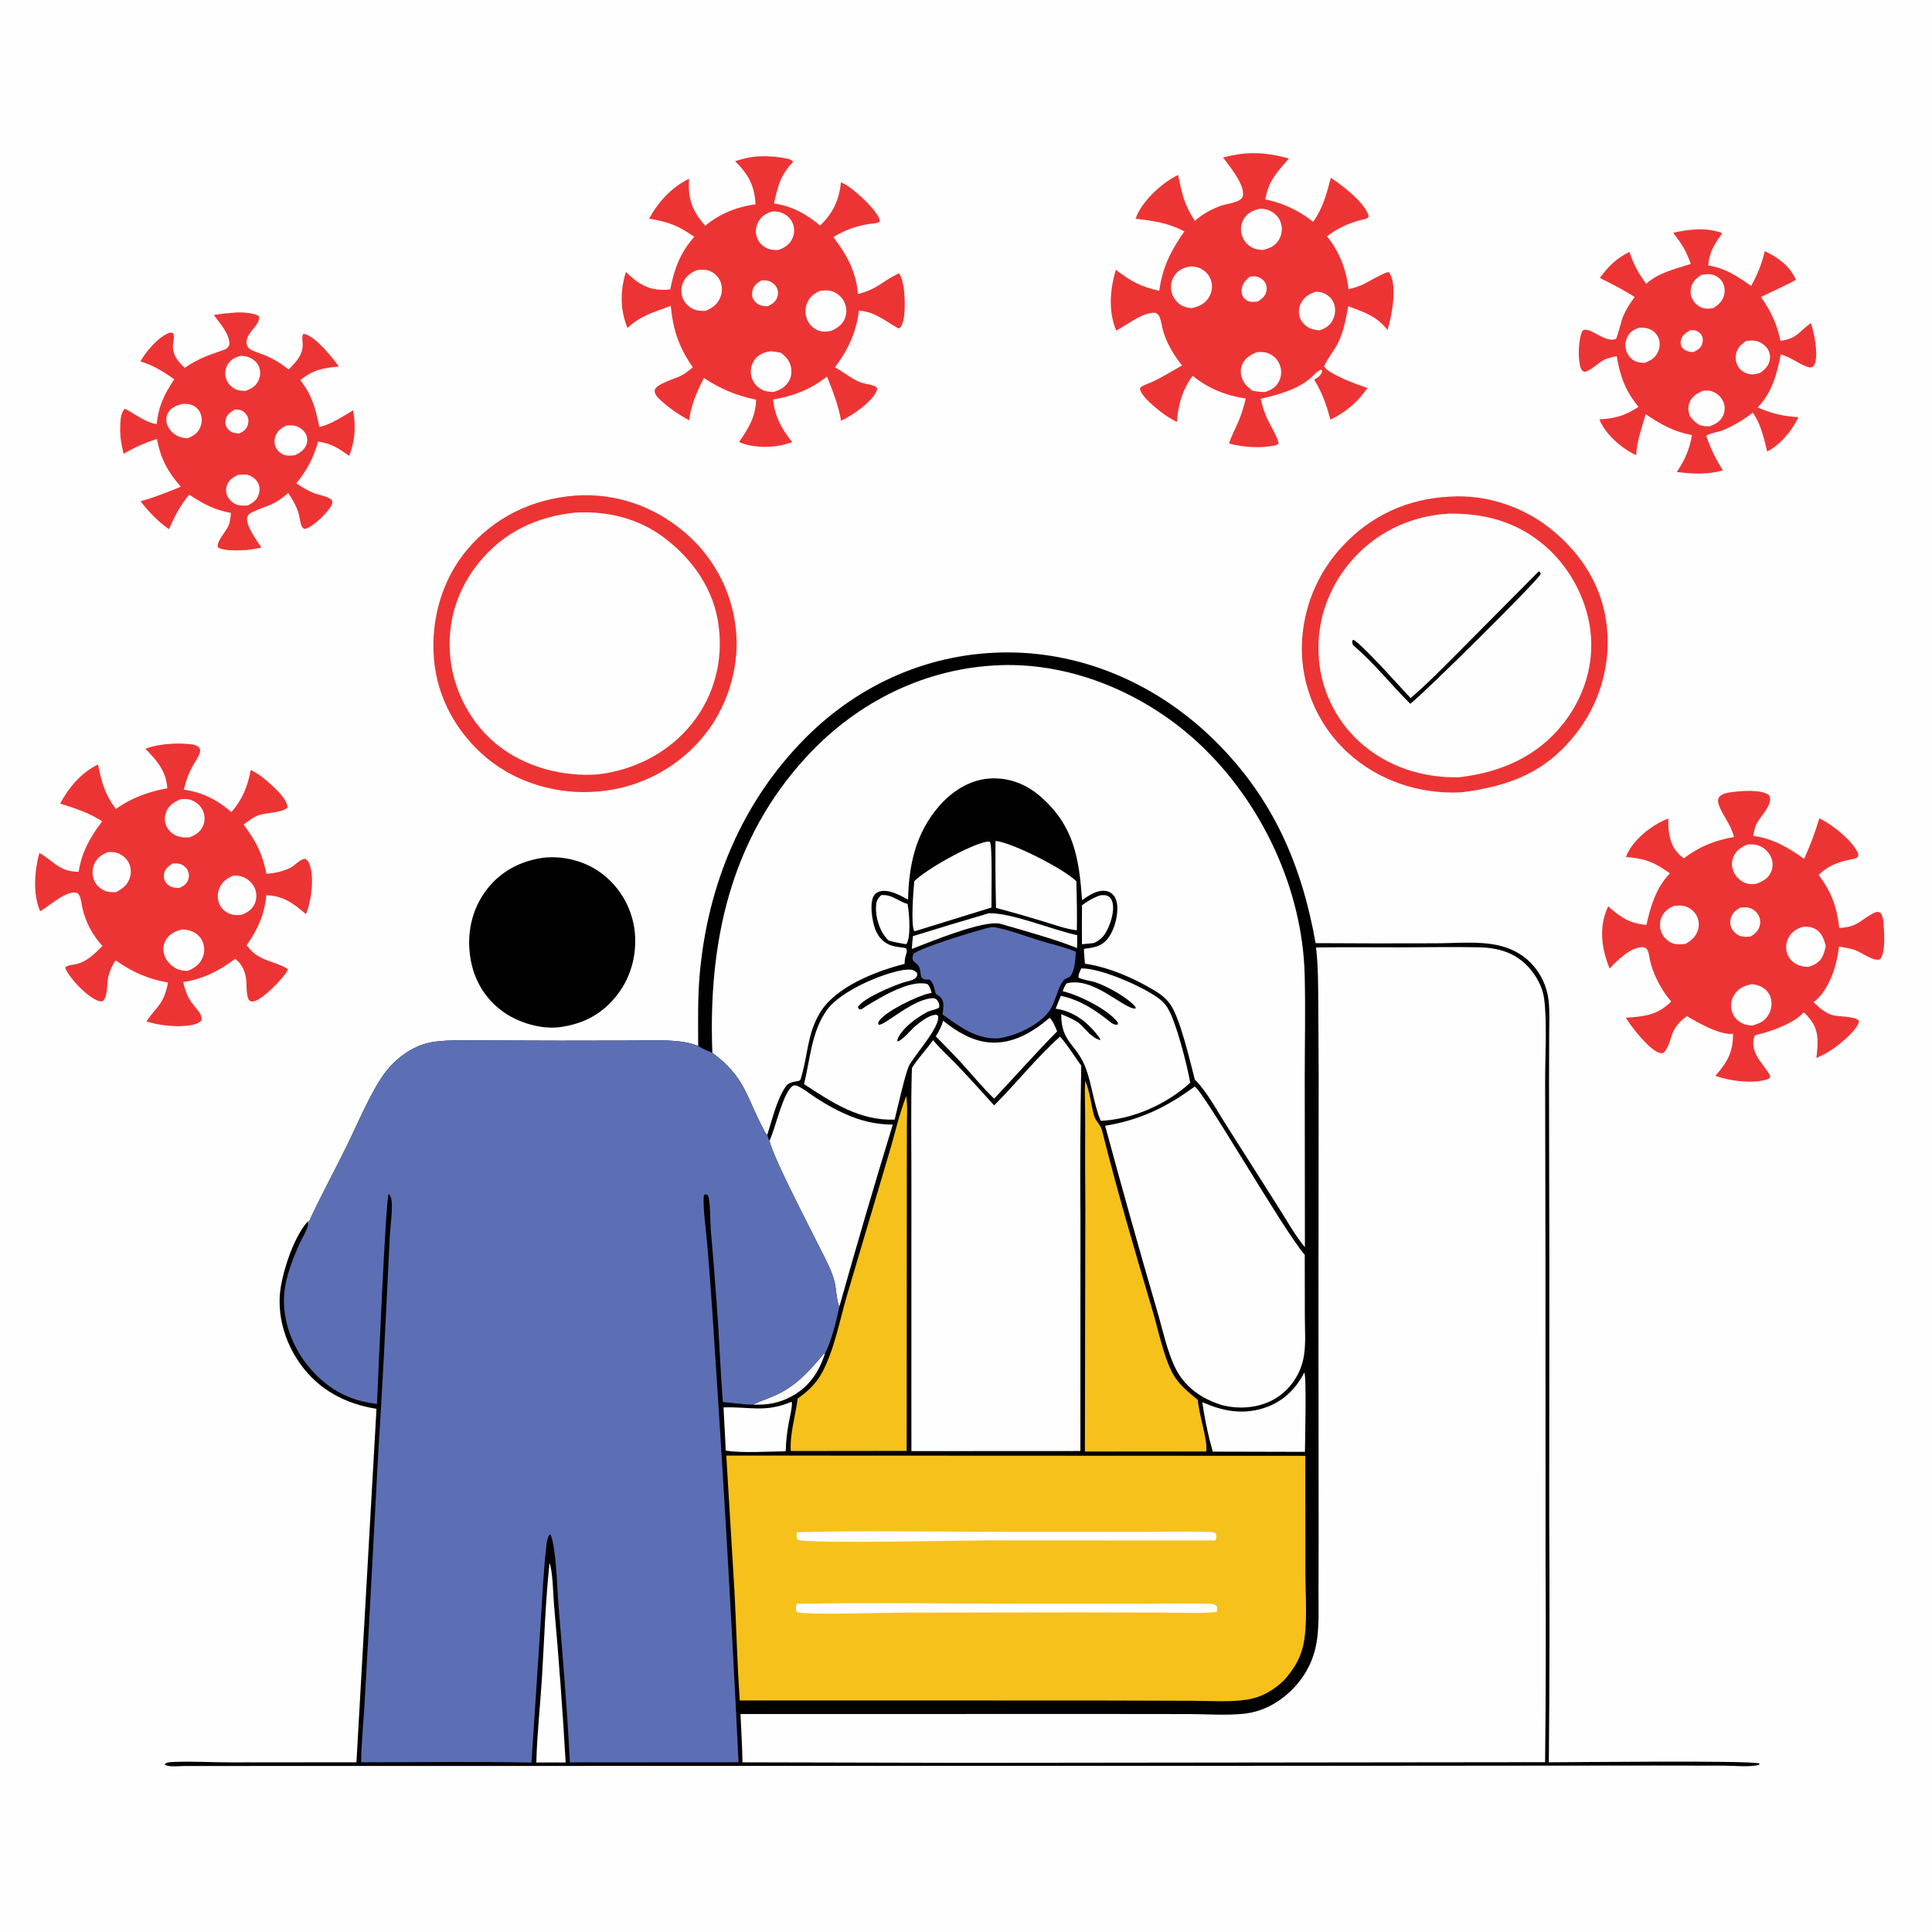 <?xml version="1.0" encoding="utf-8" ?>
<svg xmlns="http://www.w3.org/2000/svg" xmlns:xlink="http://www.w3.org/1999/xlink" width="1024" height="1024">
	<path fill="#FEFEFE" d="M0 0L1024 0L1024 1024L0 1024L0 0Z"/>
	<path fill="#010101" d="M287.715 454.658C298.355 453.351 309.803 456.303 318.462 462.596Q319.341 463.243 320.187 463.932Q321.033 464.62 321.845 465.35Q322.656 466.079 323.432 466.847Q324.207 467.615 324.944 468.419Q325.681 469.224 326.377 470.064Q327.074 470.904 327.729 471.776Q328.384 472.649 328.996 473.552Q329.608 474.456 330.175 475.388Q330.742 476.32 331.263 477.279Q331.784 478.237 332.257 479.22Q332.731 480.203 333.156 481.208Q333.582 482.213 333.957 483.237Q334.333 484.262 334.659 485.303Q334.984 486.345 335.258 487.401Q335.533 488.457 335.755 489.525Q335.978 490.593 336.148 491.671C338.005 503.955 335.069 516.846 327.542 526.775C319.734 537.075 309.9 542.518 297.209 544.338C287.087 545.839 274.578 542.045 266.406 536.076C256.876 529.116 251.048 519.08 249.271 507.456C247.358 494.943 249.918 482.377 257.495 472.138C264.942 462.074 275.454 456.441 287.715 454.658Z"/>
	<path fill="#ED3434" d="M124.105 165.72C124.248 165.701 124.39 165.676 124.534 165.665C127.605 165.418 134.894 165.69 137.209 167.61C138.394 172.046 130.273 176.35 130.651 181.72C130.725 182.766 131.294 184.092 132.137 184.756C134.053 186.264 137.95 187.237 140.309 188.239C145.035 190.247 148.962 192.639 152.972 195.83Q154.015 194.831 155.003 193.778C157.971 190.584 160.582 187.121 160.417 182.575C160.364 181.098 159.901 178.123 160.716 176.991C160.937 177.009 161.16 177.006 161.379 177.043C166.897 177.957 176.55 189.801 179.568 194.33C171.213 194.963 165.76 196.075 159.155 201.523C165.376 209.282 167.308 216.785 169.253 226.327C176.203 224.598 181.108 220.987 187.183 217.448C188.622 226.138 188.29 233.37 185.072 241.614C179.35 237.553 175.637 235.028 168.58 234.032Q168.178 235.553 167.692 237.049Q167.206 238.544 166.637 240.011Q166.069 241.478 165.42 242.91Q164.77 244.343 164.042 245.737Q163.315 247.131 162.51 248.483Q161.706 249.835 160.827 251.139Q159.949 252.444 158.999 253.698Q158.05 254.952 157.032 256.151C160.086 258.162 163.445 260.347 166.915 261.539C169.282 262.352 172.087 262.824 174.305 263.95C175.183 264.395 175.537 264.7 176.075 265.498C176.193 266.415 176.12 267.019 175.69 267.83C173.508 271.951 166.308 278.871 161.868 280.314C160.862 280.072 160.56 280.134 160.046 279.141C159.055 277.226 158.921 274.434 158.319 272.324C157.136 268.182 155.064 264.877 152.75 261.306C144.641 268.356 141.994 267.523 133.474 271.572C132.266 272.145 131.311 272.995 131.008 274.35C130.103 278.405 136.391 286.936 138.539 290.202C135.929 290.86 133.211 291.153 130.55 291.548C126.135 291.667 119.652 292.258 115.631 290.24C114.136 287.707 119.823 281.604 121.075 278.723C122 276.593 122.158 274.15 122.406 271.863C113.715 270.31 107.606 267.012 100.307 262.187C95.711 267.591 92.329 273.984 89.58 280.482C83.708 276.41 78.829 271.292 74.484 265.649C81.891 263.707 88.753 260.779 95.862 257.987C88.875 250.108 85.099 242.988 83.157 232.638C76.801 234.715 71.314 237.144 65.536 240.524C64.388 236.131 63.645 231.88 63.704 227.331C63.744 224.196 63.73 219.015 66.066 216.718C67.505 216.626 76.402 223.826 82.401 224.642L83.082 224.728C83.955 215.291 87.148 208.815 92.37 201.018C86.447 196.882 81.368 193.653 74.404 191.564C77.437 186.235 83.37 179.264 89.015 176.669C90.136 176.154 90.642 176.185 91.771 176.59C92.756 178.78 91.606 181.407 91.663 183.853C91.776 188.753 94.578 191.801 97.914 194.97C105.238 189.971 110.27 188.345 118.409 185.534C120.227 184.906 120.763 184.342 121.607 182.641C121.722 176.921 116.55 171.359 113.317 166.982C116.907 166.316 120.466 165.995 124.105 165.72Z"/>
	<path fill="#FEFEFE" d="M124.478 217.045C125.4 217.05 126.349 217.094 127.246 217.323C128.86 217.734 130.122 218.876 130.96 220.276C131.799 221.679 131.831 223.522 131.389 225.056C130.66 227.591 129.114 228.571 126.873 229.73C126.333 229.704 125.794 229.665 125.257 229.607C123.351 229.403 121.74 228.693 120.561 227.126C119.479 225.688 119.244 224.045 119.629 222.31C120.218 219.655 122.274 218.299 124.478 217.045Z"/>
	<path fill="#FEFEFE" d="M151.569 225.594C152.923 225.504 154.374 225.351 155.718 225.571C158.161 225.971 160.639 227.57 161.905 229.708Q162.081 230.009 162.226 230.326Q162.371 230.644 162.483 230.974Q162.595 231.305 162.673 231.645Q162.751 231.985 162.794 232.331Q162.837 232.677 162.845 233.026Q162.852 233.375 162.824 233.723Q162.797 234.071 162.734 234.414Q162.671 234.757 162.573 235.092C161.679 238.205 159.253 239.85 156.516 241.243C154.996 241.398 153.304 241.678 151.788 241.399C149.708 241.016 147.679 239.631 146.573 237.831C145.41 235.936 145.229 233.666 145.859 231.554C146.785 228.451 148.856 227.08 151.569 225.594Z"/>
	<path fill="#FEFEFE" d="M126.064 251.698C127.702 251.582 129.656 251.3 131.248 251.697C133.36 252.223 135.432 253.735 136.542 255.606C137.698 257.553 137.819 259.858 137.149 261.994C136.196 265.032 134.132 266.419 131.456 267.878C129.94 267.959 128.272 268.1 126.778 267.813C124.372 267.35 121.965 265.622 120.779 263.479C119.714 261.556 119.521 259.335 120.274 257.265C121.357 254.287 123.364 253.09 126.064 251.698Z"/>
	<path fill="#FEFEFE" d="M96.387 214.122C98.021 214.017 99.693 213.979 101.273 214.491Q101.676 214.625 102.062 214.8Q102.449 214.975 102.815 215.188Q103.182 215.402 103.524 215.652Q103.867 215.903 104.182 216.187Q104.497 216.471 104.781 216.786Q105.065 217.102 105.315 217.444Q105.565 217.787 105.779 218.154Q105.992 218.52 106.167 218.907C107.282 221.349 107.121 224.072 106.103 226.511C104.778 229.685 102.486 231.06 99.418 232.302C97.764 232.165 96.155 232.016 94.619 231.337C91.942 230.155 89.511 227.78 88.577 224.972C87.879 222.874 88.003 220.671 89.094 218.732C90.668 215.936 93.508 215.04 96.387 214.122Z"/>
	<path fill="#FEFEFE" d="M127.859 188.569C129.061 188.655 130.285 188.831 131.436 189.203C133.981 190.025 136.209 191.838 137.249 194.331C138.189 196.585 138.07 199.066 137.151 201.304C135.775 204.649 133.465 205.851 130.269 207.17C128.373 207.116 126.503 207.111 124.765 206.251C122.459 205.109 120.57 203.079 119.801 200.602Q119.658 200.15 119.563 199.685Q119.468 199.22 119.422 198.748Q119.376 198.276 119.38 197.802Q119.383 197.327 119.436 196.856Q119.489 196.384 119.591 195.921Q119.693 195.458 119.842 195.008Q119.992 194.558 120.188 194.125Q120.383 193.693 120.623 193.284C122.302 190.429 124.746 189.287 127.859 188.569Z"/>
	<path fill="#ED3434" d="M886.834 123.352C895.548 121.5 904.253 120.353 912.818 123.553C908.823 129.296 905.868 133.536 905.442 140.738C914.149 141.964 921.148 146.511 928.124 151.581C931.528 145.389 933.77 140.02 935.345 133.095C942.32 136.356 948.713 140.993 951.859 148.276C945.931 151.705 939.438 154.257 933.357 157.449C938.675 165.021 941.78 171.596 943.678 180.651C952.733 179.423 953.089 175.921 959.833 171.236C961.519 176.443 963.985 188.133 961.697 193.252C961.132 194.516 960.56 194.513 959.353 194.812C954.454 193.829 949.958 189.455 943.861 187.885C941.881 197.891 939.113 208.541 931.559 215.907C938.572 219.128 945.52 220.721 953.213 221.093C949.784 228.222 943.818 235.658 936.64 239.289C934.82 232.078 933.386 224.921 929.028 218.728C923.961 222.568 918.878 225.704 912.978 228.104C910.521 229.104 906.181 229.544 904.277 230.981C906.688 237.607 909.297 243.388 913.212 249.29C905.139 251.667 896.911 251.195 888.688 250.154C892.922 244.136 895.592 237.878 896.762 230.621C887.039 228.736 880.368 225.014 872.249 219.523C870.119 226.898 867.68 233.492 867.178 241.238C859.56 237.696 850.841 230.245 847.72 222.263C856.114 221.808 861.36 220.32 868.453 215.634C861.45 207.164 858.698 199.51 856.913 188.786C854.608 189.277 852.153 189.726 850.041 190.804C846.753 192.481 843.398 196.425 839.848 197.095C838.628 196.575 838.238 196.25 837.783 194.961C836.169 190.384 836.498 179.435 838.803 175.21C842.303 172.861 849.231 180.688 855.125 179.991C855.165 179.986 856.342 179.775 856.498 179.588C857.305 178.618 859.348 169.856 860.232 167.762C861.859 163.911 863.909 160.768 866.425 157.439C860.543 153.644 854.239 150.437 847.971 147.336C852.307 141.235 856.897 136.789 863.647 133.513C865.699 139.86 868.504 145.102 872.529 150.412C879.007 144.44 888.075 142.548 896.167 139.873C893.245 132.111 891.682 129.79 886.834 123.352Z"/>
	<path fill="#FEFEFE" d="M895.625 175.094C896.502 175.054 897.634 174.903 898.482 175.113C899.658 175.405 901.08 176.364 901.723 177.439C902.591 178.891 902.712 180.421 902.249 182.023C901.527 184.525 899.847 185.452 897.648 186.573C897.07 186.566 896.49 186.556 895.914 186.498C894.391 186.346 892.456 185.473 891.573 184.159C890.781 182.978 890.643 181.953 890.87 180.568C891.312 177.869 893.487 176.438 895.625 175.094Z"/>
	<path fill="#FEFEFE" d="M925.584 180.674C927.013 180.498 928.589 180.404 930.022 180.575C932.512 180.871 935.076 182.515 936.561 184.504C937.935 186.344 938.431 188.582 938.012 190.832C937.434 193.932 935.36 195.935 932.873 197.657C931.156 198.168 929.552 198.58 927.747 198.356C925.423 198.067 923.202 196.869 921.761 195.013C920.15 192.936 919.644 190.282 920.138 187.724C920.786 184.367 922.851 182.49 925.584 180.674Z"/>
	<path fill="#FEFEFE" d="M901.916 145.642C903.493 145.428 905.092 145.205 906.683 145.395C908.877 145.657 911 146.952 912.349 148.688C913.894 150.677 914.399 153.27 913.936 155.727C913.232 159.463 911.046 161.384 907.993 163.366C906.531 163.545 904.934 163.699 903.473 163.468C901.039 163.083 898.58 161.24 897.326 159.152Q897.1 158.776 896.912 158.38Q896.725 157.983 896.577 157.57Q896.429 157.157 896.323 156.732Q896.216 156.307 896.152 155.873Q896.088 155.439 896.067 155.001Q896.046 154.563 896.068 154.125Q896.09 153.687 896.155 153.253Q896.22 152.819 896.327 152.394C897.142 149.122 899.159 147.349 901.916 145.642Z"/>
	<path fill="#FEFEFE" d="M869.253 173.603C870.909 173.615 872.534 173.792 874.107 174.349C876.208 175.091 878.02 176.825 878.92 178.854C879.974 181.231 879.861 183.987 878.833 186.35C877.392 189.662 875.061 190.966 871.862 192.309C870.179 192.242 868.35 192.206 866.794 191.495C864.49 190.442 862.776 188.349 861.993 185.963Q861.843 185.504 861.74 185.034Q861.636 184.563 861.579 184.084Q861.522 183.605 861.512 183.123Q861.502 182.64 861.54 182.16Q861.577 181.679 861.662 181.204Q861.747 180.729 861.877 180.265Q862.008 179.801 862.184 179.352Q862.36 178.903 862.579 178.473C864.078 175.559 866.222 174.489 869.253 173.603Z"/>
	<path fill="#FEFEFE" d="M902.553 207.103C904.275 206.989 905.94 206.844 907.583 207.485C910.142 208.484 912.283 210.373 913.375 212.913C914.41 215.323 914.35 217.973 913.253 220.352C911.849 223.399 909.318 224.721 906.334 225.908C905.378 225.937 904.424 225.951 903.469 225.883C899.727 225.619 897.735 222.997 895.486 220.356C894.824 217.767 894.504 215.852 895.496 213.298C896.754 210.058 899.544 208.471 902.553 207.103Z"/>
	<path fill="#ED3434" d="M90.824 394.209C94.038 393.982 97.929 394.112 101.147 394.461C103.07 394.671 104.587 395.037 105.855 396.581C106.15 397.7 106.16 398.491 105.719 399.583C104.854 401.726 103.395 403.762 102.261 405.78C99.896 409.987 98.588 413.853 97.404 418.533C107.516 420.004 114.933 423.807 122.678 430.429C128.656 423.385 131.113 417.046 132.922 408.102C136.9 410.06 140.334 412.751 143.569 415.757C146.541 418.518 152.212 423.67 152.398 427.909C150.39 430.735 140.894 430.704 137.256 432.017C134.14 433.141 131.718 435.057 129.122 437.048C135.896 446.2 138.883 452.019 141.247 463.131C145.617 462.831 150.244 461.887 154.128 459.794C156.496 458.517 158.968 455.422 161.626 455.162C162.672 455.709 163.242 456.189 163.744 457.288C166.912 464.225 165.006 477.584 162.185 484.506C155.354 478.79 150.508 474.9 141.161 474.48C140.246 484.686 136.558 492.696 130.728 501.025C137.434 510.002 144.424 508.628 152.69 513.687C152.493 514.093 152.296 514.5 152.073 514.892C149.814 518.859 138.768 530.208 134.306 530.785C132.973 530.957 132.795 530.724 131.838 529.928C130.443 526.903 130.801 522.93 130.501 519.631C130.104 515.271 128.488 511.269 125.031 508.469C124.912 508.373 124.79 508.28 124.67 508.186C116.251 514.549 107.52 518.992 97.045 520.538C97.96 524.25 99.158 527.94 101.375 531.102C102.893 533.266 105.8 536.065 106.617 538.522C107.068 539.88 106.908 540.155 106.346 541.364C102.91 543.881 98.219 543.642 94.114 543.935C88.124 543.659 83.275 543.185 77.586 541.302C83.54 532.832 86.796 532.307 89.052 520.776C78.234 518.837 70.209 515.246 61.253 508.969C59.499 511.689 58.274 514.275 57.48 517.423C56.564 521.049 57.229 527.986 54.59 530.569C53.48 530.78 53.053 530.846 51.956 530.426C45.948 528.126 37.465 519.152 34.682 513.398C34.702 513.122 34.62 512.818 34.743 512.57C34.828 512.398 36.016 511.886 36.153 511.841C37.697 511.332 39.47 511.277 41.057 510.84C46.396 509.371 50.467 505.179 54.293 501.428C49.199 495.85 45.396 488.836 43.717 481.458C43.266 479.474 43.008 476.139 41.953 474.443C41.554 473.802 41.204 473.382 40.465 473.197C35.152 471.871 26.21 480.09 21.815 482.669L21.249 482.996C17.316 473.689 18.276 461.612 20.852 452.074C29 456.675 31.124 461.968 41.692 462.079C43.264 451.659 47.839 443.601 54.153 435.317C47.167 430.755 39.776 428.364 31.88 425.924C36.554 417.227 42.985 409.575 51.968 405.163C53.839 414.579 55.563 421.009 61.413 428.807C69.202 423.059 79.173 419.446 88.642 417.811C88.159 408.705 83.046 403.041 77.061 396.834C81.713 395.189 85.903 394.529 90.824 394.209Z"/>
	<path fill="#FEFEFE" d="M91.581 457.635C92.849 457.594 94.147 457.529 95.373 457.913C97.108 458.456 98.851 459.8 99.572 461.507C100.278 463.176 100.347 464.83 99.644 466.496C98.721 468.683 97.187 469.659 95.099 470.598C94.209 470.605 93.314 470.592 92.431 470.465C90.571 470.196 88.643 469.043 87.676 467.393C86.814 465.922 86.598 464.352 87.038 462.711C87.734 460.113 89.392 458.984 91.581 457.635Z"/>
	<path fill="#FEFEFE" d="M123.642 464.099C125.603 464.001 127.314 464.14 129.133 464.945C131.945 466.188 134.198 468.461 135.251 471.364Q135.424 471.833 135.55 472.316Q135.676 472.799 135.753 473.293Q135.831 473.786 135.859 474.285Q135.887 474.784 135.866 475.283Q135.845 475.782 135.774 476.277Q135.704 476.771 135.585 477.257Q135.466 477.742 135.3 478.213Q135.133 478.684 134.921 479.136C133.481 482.172 130.93 483.825 127.855 484.894C125.921 485.041 124.044 485.138 122.183 484.49C119.662 483.613 117.527 481.83 116.382 479.401C115.103 476.687 115.124 473.479 116.29 470.731C117.765 467.257 120.286 465.541 123.642 464.099Z"/>
	<path fill="#FEFEFE" d="M95.685 423.63C97.723 423.447 99.622 423.376 101.569 424.125C104.213 425.142 106.404 427.117 107.551 429.721Q107.765 430.198 107.928 430.695Q108.091 431.191 108.2 431.702Q108.31 432.213 108.365 432.733Q108.42 433.253 108.42 433.776Q108.42 434.298 108.365 434.818Q108.31 435.338 108.201 435.849Q108.092 436.36 107.929 436.857Q107.767 437.354 107.553 437.831C106.1 441.068 103.692 442.496 100.539 443.797C98.514 443.971 96.505 443.954 94.543 443.344C91.8 442.49 89.436 440.54 88.235 437.915Q88.031 437.469 87.873 437.004Q87.716 436.539 87.607 436.06Q87.498 435.581 87.439 435.094Q87.379 434.607 87.371 434.116Q87.362 433.625 87.403 433.136Q87.445 432.647 87.536 432.164Q87.628 431.682 87.768 431.212Q87.909 430.741 88.097 430.288C89.546 426.726 92.295 425.096 95.685 423.63Z"/>
	<path fill="#FEFEFE" d="M57.129 451.615C58.589 451.571 60.097 451.533 61.52 451.918C64.4 452.699 66.927 454.637 68.264 457.323Q68.491 457.787 68.672 458.271Q68.852 458.754 68.984 459.254Q69.116 459.753 69.199 460.262Q69.282 460.772 69.314 461.287Q69.347 461.802 69.329 462.318Q69.311 462.835 69.242 463.346Q69.174 463.858 69.056 464.361Q68.938 464.863 68.771 465.352C67.527 469.088 64.943 471.013 61.605 472.806C59.928 472.962 58.374 472.943 56.731 472.504Q56.204 472.363 55.695 472.167Q55.186 471.971 54.7 471.723Q54.214 471.475 53.757 471.178Q53.3 470.881 52.876 470.537Q52.452 470.194 52.067 469.808Q51.682 469.422 51.339 468.998Q50.996 468.574 50.699 468.116Q50.403 467.658 50.155 467.172Q49.901 466.662 49.702 466.128Q49.502 465.593 49.36 465.041Q49.218 464.489 49.135 463.925Q49.051 463.361 49.028 462.791Q49.004 462.221 49.04 461.652Q49.077 461.083 49.173 460.521Q49.269 459.959 49.423 459.41Q49.578 458.862 49.789 458.332C51.197 454.77 53.725 453.063 57.129 451.615Z"/>
	<path fill="#FEFEFE" d="M96.347 492.642C97.82 492.66 99.14 492.786 100.562 493.207C103.318 494.021 105.823 495.92 107.105 498.521Q107.352 499.018 107.547 499.537Q107.741 500.057 107.882 500.594Q108.022 501.131 108.107 501.679Q108.191 502.227 108.219 502.781Q108.247 503.336 108.218 503.89Q108.188 504.444 108.102 504.992Q108.017 505.54 107.875 506.076Q107.733 506.613 107.537 507.132C106.041 511.114 103.247 512.989 99.479 514.595C97.217 514.527 95.255 514.324 93.225 513.232C90.266 511.642 87.876 509.011 86.972 505.735Q86.839 505.27 86.753 504.794Q86.668 504.317 86.63 503.835Q86.592 503.353 86.602 502.869Q86.613 502.385 86.671 501.905Q86.729 501.425 86.835 500.953Q86.941 500.48 87.093 500.021Q87.245 499.562 87.442 499.12Q87.639 498.678 87.879 498.258C89.787 494.947 92.805 493.597 96.347 492.642Z"/>
	<path fill="#ED3434" d="M398.981 83.167C404.48 82.438 410.894 82.904 416.352 83.918C417.94 84.213 419.432 84.457 420.38 85.828C413.695 92.561 412.242 98.752 410.246 107.847C419.822 109.231 427.36 113.393 434.686 119.544C441.484 112.952 444.771 106.045 445.719 96.618C447.067 97.21 448.319 97.886 449.546 98.704C454.072 101.719 465.304 111.801 466.409 117.029C465.573 118.584 462.7 118.379 460.941 118.658C453.678 119.812 448.005 121.854 441.71 125.628C448.793 135.029 453.752 143.93 454.731 155.809C465.062 153.258 467.015 149.498 475.416 145.383C475.657 145.265 475.909 145.171 476.139 145.034C476.234 144.976 476.302 144.881 476.383 144.805L476.539 144.901C478.1 147.239 478.728 150.762 479.087 153.52C479.67 158.006 480.26 170.218 477.063 173.717C476.407 174.435 475.489 173.663 474.769 173.248C468.081 169.393 463.333 165.179 455.271 164.648C453.842 176.005 449.459 185.639 442.486 194.662C446.957 197.11 450.941 200.472 455.663 202.488C458.518 203.706 462.131 203.559 464.662 205.282C464.865 206.129 465.027 206.24 464.683 207.105C462.343 212.983 451.523 220.397 445.789 223.03C444.343 214.612 441.43 207.544 438.373 199.605C429.294 206.536 420.958 209.797 409.749 211.771C410.775 221 414.211 227.21 419.912 234.35C418.188 234.983 416.39 235.419 414.618 235.899C407.406 237.447 398.487 237.243 391.667 234.295C396.817 226.832 400.408 221.227 400.761 211.86C390.234 209.599 382.113 206.284 373.087 200.323C369.206 207.96 366.48 214.167 365.242 222.732C359.477 219.631 354.44 216.17 349.644 211.653C348.316 210.403 346.923 208.955 346.993 207.012C347.113 203.668 358.059 200.682 360.976 199.129C363.261 197.912 365.223 196.367 367.186 194.701C359.767 183.872 356.795 175.097 355.502 162.074C346.493 165.643 339.92 166.961 332.553 173.858C328.605 163.885 328.655 154.303 331.724 144.16C333.415 145.674 335.097 147.262 336.898 148.643C342.406 152.866 348.394 154.251 355.231 153.376C357.404 142.49 360.487 133.955 367.971 125.531C359.383 119.484 354.366 117.625 344.003 115.888C348.988 106.941 355.916 99.25 365.227 94.745L365.171 95.716C364.647 105.763 367.153 112.225 373.793 119.628C381.429 113.297 390.662 109.571 400.431 108.277C399.936 98.262 396.558 92.343 389.614 85.42C392.76 84.44 395.709 83.615 398.981 83.167Z"/>
	<path fill="#FEFEFE" d="M403.598 148.605C404.679 148.575 405.809 148.526 406.867 148.783C408.801 149.251 410.524 150.471 411.525 152.199C412.462 153.814 412.571 155.753 411.972 157.508C411.105 160.054 409.323 161.109 407.032 162.269C405.975 162.33 405.069 162.307 404.033 162.06C402.102 161.601 400.326 160.526 399.348 158.751C398.509 157.226 398.419 155.365 398.895 153.708C399.649 151.085 401.36 149.95 403.598 148.605Z"/>
	<path fill="#FEFEFE" d="M409.36 112.063C410.933 111.997 412.688 112.192 414.171 112.742C416.703 113.68 418.857 115.546 419.989 118.016Q420.213 118.497 420.384 118.999Q420.555 119.501 420.672 120.019Q420.788 120.536 420.849 121.063Q420.909 121.59 420.913 122.121Q420.916 122.651 420.863 123.179Q420.81 123.707 420.701 124.226Q420.592 124.745 420.427 125.25Q420.263 125.754 420.046 126.238C418.57 129.593 415.952 131.265 412.628 132.475C410.477 132.558 408.457 132.478 406.471 131.552C404.039 130.418 402.066 128.37 401.176 125.822Q401.015 125.352 400.901 124.869Q400.787 124.385 400.721 123.893Q400.655 123.401 400.638 122.904Q400.62 122.408 400.652 121.912Q400.683 121.417 400.763 120.927Q400.842 120.436 400.97 119.956Q401.097 119.476 401.271 119.011Q401.445 118.546 401.664 118.1C403.318 114.713 405.887 113.171 409.36 112.063Z"/>
	<path fill="#FEFEFE" d="M408.446 186.183C410.22 186.253 412.022 186.65 413.776 186.93C416.017 188.623 417.957 190.499 418.869 193.226C419.826 196.084 419.671 199.214 418.2 201.874C416.363 205.195 413.498 206.67 409.995 207.73C407.655 207.664 405.575 207.549 403.502 206.343C400.85 204.8 398.889 202.362 398.209 199.345Q398.082 198.804 398.012 198.253Q397.943 197.702 397.931 197.147Q397.919 196.592 397.966 196.038Q398.013 195.485 398.117 194.939Q398.221 194.394 398.382 193.862Q398.543 193.33 398.759 192.818Q398.974 192.307 399.242 191.82Q399.51 191.334 399.828 190.878C401.994 187.804 404.858 186.722 408.446 186.183Z"/>
	<path fill="#FEFEFE" d="M369.465 143.119C371.544 142.945 373.582 142.722 375.596 143.398Q376.082 143.561 376.549 143.772Q377.016 143.983 377.46 144.239Q377.904 144.495 378.32 144.793Q378.737 145.092 379.122 145.43Q379.507 145.769 379.856 146.143Q380.206 146.518 380.517 146.925Q380.828 147.333 381.097 147.769Q381.365 148.205 381.59 148.666C382.889 151.375 382.93 154.587 381.865 157.38C380.423 161.162 377.644 163.22 374.039 164.751C372.161 164.81 370.308 164.805 368.502 164.212C365.732 163.303 363.313 161.18 362.105 158.524Q361.87 158.01 361.69 157.473Q361.51 156.937 361.388 156.385Q361.265 155.833 361.201 155.271Q361.137 154.709 361.132 154.143Q361.128 153.578 361.182 153.015Q361.237 152.452 361.35 151.898Q361.464 151.344 361.635 150.804Q361.805 150.265 362.032 149.747C363.506 146.37 366.17 144.51 369.465 143.119Z"/>
	<path fill="#FEFEFE" d="M434.485 154.21C436.421 153.957 438.341 153.733 440.269 154.177C443.16 154.843 445.809 156.986 447.229 159.565C448.671 162.185 448.998 165.411 448.011 168.244C446.751 171.858 444.059 173.715 440.754 175.323C438.406 175.761 436.378 176.038 434.063 175.273Q433.578 175.11 433.112 174.9Q432.645 174.69 432.202 174.435Q431.759 174.18 431.343 173.882Q430.927 173.584 430.543 173.246Q430.159 172.909 429.81 172.535Q429.462 172.161 429.152 171.754Q428.842 171.347 428.574 170.912Q428.306 170.476 428.082 170.016Q427.833 169.502 427.635 168.967Q427.438 168.431 427.294 167.878Q427.151 167.326 427.063 166.762Q426.975 166.198 426.943 165.628Q426.911 165.058 426.936 164.487Q426.961 163.917 427.042 163.352Q427.122 162.787 427.259 162.232Q427.395 161.678 427.586 161.14C428.833 157.617 431.197 155.73 434.485 154.21Z"/>
	<path fill="#ED3434" d="M919.04 443.631C917.048 435.941 912.582 431.922 910.83 425.997C910.511 424.921 910.418 423.613 911.074 422.645C912.471 420.584 915.572 420.146 917.86 419.855C923.025 419.2 933.454 418.199 937.736 421.527C940.025 426.247 933.167 432.466 931.038 436.585C930.016 438.563 929.668 440.892 929.266 443.063C939.362 444.297 948.158 449.326 956.198 455.255C959.451 448.183 962.039 441.136 964.307 433.703C970.922 436.857 982.54 445.945 984.983 452.792C984.759 454.036 984.805 454.39 983.48 454.911C982.055 455.472 980.216 455.642 978.711 456.012C973.238 457.356 968.542 459.287 964.425 463.263L963.936 463.745C970.647 472.678 973.594 480.664 974.844 491.823C984.839 491.363 985.646 487.697 993.393 483.808C994.667 483.168 995.274 483.239 996.583 483.663C997.93 485.373 998.127 487.217 998.306 489.332C998.696 493.937 999.542 504.784 996.459 508.481C992.812 509.712 986.9 504.897 983.252 503.559C980.556 502.57 977.541 502.203 974.718 501.719Q974.363 504.115 973.963 506.503C972.581 514.654 968.226 526.191 961.217 531.139L961.605 531.537C964.143 534.094 967.27 536.666 970.706 537.869C974.151 539.076 983.293 538.407 985.303 541.066C984.955 544.92 978.39 550.5 975.415 552.986C971.518 556.242 967.355 558.747 962.708 560.767C963.576 553.398 964.397 546.465 959.433 540.243C958.388 538.933 957.288 537.565 955.943 536.56C951.49 542.129 938.004 547.025 931.082 548.458L929.976 549.062C926.44 558.679 937.149 565.965 938.309 570.821L937.52 571.765C930.007 574.727 916.752 573.016 909.162 570.192C915.383 563.178 918.675 557.645 918.512 547.918C911.87 548.836 899.655 541.93 894.109 538.56C883.948 545.907 887.223 551.001 882.162 557.678C881.118 558.172 880.848 558.389 879.673 558.084C874.252 556.677 864.636 544.211 861.683 539.433C871.528 538.705 878.367 538.186 885.76 530.828C880.878 525.262 876.154 516.453 874.593 509.227C874.205 507.432 873.909 504.081 872.608 502.769C872.033 502.189 870.698 501.976 869.9 502.043C863.594 502.575 857.211 509.033 853.161 513.344C852.658 512.177 852.218 510.997 851.803 509.797C848.47 500.172 847.853 489.736 852.387 480.385C858.996 486.247 863.64 489.382 872.62 490.229C874.91 480.109 877.733 470.577 885.084 462.897C876.731 456.931 872.101 455.055 861.76 454.233C861.977 453.645 862.203 453.063 862.475 452.498C866.332 444.475 876.052 436.829 884.265 433.837C884.181 436.509 884.254 439.148 884.684 441.789C885.606 447.462 887.745 451.552 892.446 454.935C900.781 448.686 908.816 445.415 919.04 443.631Z"/>
	<path fill="#FEFEFE" d="M922.065 481.153C923.414 481.003 924.833 480.799 926.187 480.982C928.324 481.271 930.338 482.596 931.57 484.348C932.845 486.16 933.261 488.341 932.728 490.494C932.004 493.415 930.34 494.846 927.867 496.365C926.448 496.511 925.01 496.628 923.591 496.415C921.472 496.096 919.44 494.651 918.265 492.88Q918.059 492.567 917.887 492.234Q917.714 491.902 917.576 491.554Q917.438 491.206 917.335 490.845Q917.233 490.485 917.168 490.116Q917.103 489.747 917.076 489.373Q917.049 489 917.06 488.625Q917.07 488.251 917.119 487.879Q917.168 487.508 917.254 487.143C917.912 484.244 919.649 482.685 922.065 481.153Z"/>
	<path fill="#FEFEFE" d="M887.046 480.166C888.604 479.975 890.203 479.848 891.766 480.059C894.542 480.432 897.26 482.21 898.785 484.544Q899.062 484.971 899.295 485.425Q899.527 485.878 899.712 486.353Q899.897 486.828 900.033 487.319Q900.169 487.81 900.254 488.312Q900.339 488.815 900.372 489.323Q900.405 489.832 900.386 490.341Q900.367 490.85 900.296 491.355Q900.226 491.859 900.104 492.354C899.201 496.112 896.644 498.399 893.412 500.241C891.527 500.484 889.432 500.699 887.563 500.267C884.829 499.634 882.289 497.541 881 495.072Q880.76 494.608 880.567 494.122Q880.374 493.637 880.23 493.134Q880.086 492.632 879.992 492.118Q879.898 491.604 879.856 491.083Q879.813 490.562 879.823 490.039Q879.832 489.517 879.893 488.998Q879.954 488.479 880.065 487.968Q880.177 487.458 880.339 486.961C881.474 483.572 883.904 481.614 887.046 480.166Z"/>
	<path fill="#FEFEFE" d="M955.694 491.169C958.074 491.087 960.159 491.221 962.265 492.449C965.65 494.424 966.755 497.866 967.716 501.411C967.278 503.309 966.832 505.191 965.951 506.942C964.329 510.163 961.858 511.367 958.563 512.445C956.68 512.439 954.973 512.255 953.21 511.544C950.472 510.441 948.224 508.197 947.243 505.399C946.299 502.703 946.601 499.612 947.924 497.092C949.647 493.81 952.251 492.206 955.694 491.169Z"/>
	<path fill="#FEFEFE" d="M926.165 447.586C928.438 447.466 930.493 447.47 932.628 448.366C935.425 449.541 937.774 451.909 938.85 454.752Q939.03 455.215 939.161 455.693Q939.293 456.171 939.375 456.661Q939.458 457.15 939.49 457.645Q939.522 458.14 939.503 458.636Q939.485 459.132 939.416 459.624Q939.347 460.115 939.228 460.597Q939.11 461.079 938.943 461.546Q938.776 462.013 938.562 462.461C936.94 465.827 934.091 467.251 930.726 468.454C929.062 468.647 927.239 468.706 925.625 468.197C922.791 467.303 920.29 465.077 919.007 462.409C917.807 459.911 917.627 457.065 918.609 454.467C919.985 450.827 922.751 449.096 926.165 447.586Z"/>
	<path fill="#FEFEFE" d="M928.41 521.647C930.102 521.751 931.859 522.137 933.375 522.918C935.861 524.198 937.714 526.187 938.502 528.898Q938.655 529.432 938.755 529.979Q938.855 530.526 938.9 531.08Q938.946 531.634 938.937 532.19Q938.929 532.745 938.865 533.297Q938.802 533.85 938.685 534.393Q938.568 534.936 938.398 535.466Q938.229 535.995 938.008 536.505Q937.787 537.015 937.517 537.501C935.445 541.273 932.724 542.361 928.833 543.545C926.948 543.423 925.272 543.268 923.54 542.436C920.833 541.135 918.771 538.877 917.932 535.971Q917.776 535.426 917.678 534.867Q917.581 534.308 917.542 533.742Q917.504 533.176 917.525 532.61Q917.546 532.043 917.626 531.481Q917.707 530.92 917.846 530.37Q917.984 529.82 918.18 529.288Q918.376 528.755 918.627 528.247Q918.877 527.738 919.18 527.258C921.421 523.697 924.45 522.497 928.41 521.647Z"/>
	<path fill="#ED3434" d="M657.282 81.647C666.024 80.454 674.712 81.61 683.13 84.002C676.87 91.285 672.357 95.669 670.627 105.645C680.212 107.746 688.281 111.434 695.975 117.567C701.063 110.581 703.244 102.431 705.363 94.187C711.619 98.416 723.228 107.143 725.487 114.513C724.964 116.211 722.575 116.25 720.89 116.712C714.112 118.571 708.938 121.032 703.312 125.252C709.788 133.066 713.722 143.264 714.752 153.317C717.139 152.728 719.446 152.067 721.707 151.095C724.271 149.993 734.312 143.969 736.037 144.218C736.528 144.824 736.569 144.822 736.98 145.618C740.459 152.36 737.625 167.929 735.407 174.878C729.685 167.569 723.03 165.374 714.606 162.334C713.208 169.777 711.832 177.592 707.85 184.154C705.853 187.445 703.333 190.649 701.788 194.167C704.102 198.366 720.06 204.143 724.806 205.604C719.703 213.011 713.238 218.575 705.114 222.418C703.222 214.969 700.651 207.78 696.544 201.243C698.184 200.235 699.966 199.279 700.574 197.327C700.863 196.398 700.815 196.7 700.295 195.86C698.307 196.541 696.296 198.87 694.717 200.293C688.006 206.346 676.869 209.437 668.202 211.363C668.913 214.635 669.868 217.713 671.143 220.812C672.443 223.971 677.599 232.37 677.675 235.112L676.355 235.954C668.426 237.812 659.212 237.068 651.381 235.079C652.692 231.03 654.819 227.172 656.473 223.243C658.115 219.341 659.226 215.338 660.297 211.25C649.786 209.653 640.403 205.933 632.122 199.185C626.7 206.381 624.391 214.796 623.789 223.646C620.191 221.866 617.027 219.785 613.924 217.24C611.067 214.898 604.553 209.621 604.181 205.841C605.046 204.368 608.341 203.449 610.014 202.715C615.844 200.158 620.948 196.733 626.508 193.709C622.224 188.322 618.518 182.265 616.559 175.627C615.861 173.26 615.577 170.664 614.749 168.362C614.216 166.881 613.68 166.486 612.332 165.758C605.51 165.506 597.474 172.079 591.636 175.244C587.329 165.107 588.311 153.314 591.42 143.007C599.219 148.925 604.698 152.064 614.437 154.116C616.068 141.828 620.64 132.673 627.742 122.672C619.496 118.187 611.049 116.956 601.872 115.958C601.919 115.821 601.964 115.685 602.013 115.549C605.286 106.538 615.938 96.81 624.396 92.746C626.542 102.784 627.561 108.333 633.291 117.093C637.134 113.604 642.247 110.743 647.151 109.052C650.11 108.032 655.332 107.505 657.617 105.592C658.331 104.994 658.619 104.42 658.767 103.534C659.722 97.782 651.552 87.966 648.266 83.465C651.254 82.662 654.228 82.134 657.282 81.647Z"/>
	<path fill="#FEFEFE" d="M662.531 146.6C663.605 146.525 664.757 146.404 665.824 146.575C667.617 146.863 669.326 148.034 670.351 149.515C671.303 150.889 671.56 152.539 671.253 154.168C670.733 156.925 668.914 158.333 666.692 159.797C665.668 159.944 664.662 160.076 663.625 160.02C661.955 159.931 660.392 159.236 659.314 157.932C658.246 156.64 657.904 154.926 658.121 153.291C658.54 150.144 660.14 148.507 662.531 146.6Z"/>
	<path fill="#FEFEFE" d="M697.314 154.626C698.774 154.634 700.158 154.774 701.518 155.343C704.036 156.397 706.03 158.251 706.986 160.835C708.055 163.726 707.743 166.852 706.382 169.583C704.811 172.734 702.505 174.029 699.273 175.109C697.548 174.892 695.747 174.681 694.162 173.93C691.777 172.802 689.826 170.767 688.965 168.254Q688.813 167.801 688.705 167.335Q688.598 166.868 688.537 166.394Q688.476 165.92 688.462 165.442Q688.448 164.964 688.481 164.487Q688.514 164.009 688.593 163.538Q688.673 163.066 688.798 162.605Q688.924 162.143 689.094 161.696Q689.264 161.249 689.477 160.821C691.148 157.397 693.858 155.855 697.314 154.626Z"/>
	<path fill="#FEFEFE" d="M666.178 186.649C668.316 186.558 670.29 186.44 672.301 187.285C675.1 188.46 677.294 190.64 678.353 193.502Q678.544 194.013 678.682 194.541Q678.82 195.069 678.905 195.608Q678.989 196.147 679.019 196.692Q679.049 197.237 679.023 197.782Q678.998 198.327 678.918 198.867Q678.838 199.406 678.704 199.935Q678.57 200.464 678.383 200.977Q678.196 201.49 677.959 201.981C676.371 205.221 673.773 206.757 670.441 207.789C668.217 207.832 665.966 207.406 663.765 207.107C661.689 205.366 659.805 203.864 658.64 201.335C657.452 198.758 657.255 195.746 658.418 193.128C659.955 189.666 662.822 188.023 666.178 186.649Z"/>
	<path fill="#FEFEFE" d="M668.032 110.62C670.087 110.646 671.862 111.046 673.685 112.018C676.313 113.42 678.205 115.663 678.996 118.55C679.807 121.514 679.398 124.593 677.769 127.207C675.748 130.448 672.927 131.627 669.344 132.481C667.243 132.385 665.335 132.128 663.464 131.102Q662.973 130.839 662.512 130.527Q662.05 130.215 661.623 129.858Q661.196 129.5 660.808 129.101Q660.42 128.702 660.075 128.264Q659.73 127.827 659.431 127.357Q659.133 126.887 658.884 126.389Q658.635 125.891 658.438 125.37Q658.242 124.849 658.1 124.31Q657.95 123.762 657.859 123.2Q657.768 122.639 657.738 122.072Q657.708 121.504 657.738 120.936Q657.769 120.368 657.86 119.807Q657.951 119.246 658.101 118.698Q658.251 118.15 658.46 117.621Q658.668 117.091 658.931 116.588Q659.194 116.084 659.51 115.611C661.594 112.489 664.494 111.358 668.032 110.62Z"/>
	<path fill="#FEFEFE" d="M631.296 141.171C633.083 141.338 634.763 141.499 636.385 142.326C639.07 143.695 641.08 145.941 641.929 148.853Q642.085 149.389 642.186 149.938Q642.286 150.487 642.329 151.043Q642.372 151.6 642.357 152.158Q642.343 152.716 642.271 153.269Q642.199 153.822 642.07 154.365Q641.941 154.908 641.757 155.435Q641.573 155.962 641.335 156.467Q641.097 156.972 640.809 157.45C638.69 161.001 635.542 162.458 631.655 163.322C629.501 163.204 627.547 162.748 625.732 161.542Q625.259 161.234 624.82 160.88Q624.381 160.526 623.979 160.13Q623.578 159.733 623.219 159.298Q622.859 158.864 622.546 158.395Q622.232 157.926 621.968 157.428Q621.703 156.929 621.49 156.407Q621.277 155.885 621.117 155.344Q620.958 154.802 620.854 154.248C620.273 151.261 620.895 148.239 622.685 145.772C624.897 142.723 627.707 141.736 631.296 141.171Z"/>
	<path fill="#ED3434" d="M304.389 262.707C304.548 262.692 304.706 262.674 304.865 262.663C326.131 261.225 346.249 268.101 362.506 281.826Q363.253 282.45 363.984 283.093Q364.716 283.736 365.431 284.397Q366.145 285.058 366.844 285.736Q367.542 286.415 368.223 287.111Q368.904 287.807 369.567 288.519Q370.231 289.232 370.876 289.961Q371.521 290.69 372.148 291.435Q372.775 292.18 373.384 292.94Q373.992 293.7 374.581 294.476Q375.169 295.251 375.739 296.041Q376.308 296.831 376.858 297.634Q377.407 298.438 377.936 299.255Q378.465 300.073 378.974 300.903Q379.483 301.733 379.97 302.576Q380.458 303.419 380.924 304.273Q381.391 305.128 381.836 305.994Q382.281 306.86 382.704 307.737Q383.127 308.614 383.528 309.501Q383.929 310.388 384.308 311.285Q384.687 312.182 385.043 313.088Q385.399 313.994 385.732 314.909Q386.066 315.824 386.376 316.746Q386.687 317.669 386.974 318.6Q387.262 319.53 387.526 320.467Q387.789 321.404 388.03 322.348Q388.27 323.291 388.487 324.24Q388.704 325.189 388.897 326.144Q389.09 327.098 389.259 328.057Q389.428 329.016 389.573 329.978Q389.718 330.941 389.839 331.907Q389.96 332.873 390.057 333.842Q390.154 334.811 390.226 335.782C391.765 355.327 384.766 376.422 372.01 391.268Q371.365 392.028 370.701 392.772Q370.037 393.517 369.354 394.244Q368.672 394.972 367.972 395.682Q367.273 396.393 366.555 397.086Q365.838 397.779 365.104 398.454Q364.37 399.129 363.619 399.785Q362.869 400.442 362.102 401.08Q361.335 401.718 360.553 402.337Q359.771 402.955 358.974 403.555Q358.177 404.154 357.365 404.733Q356.553 405.313 355.727 405.872Q354.902 406.431 354.062 406.97Q353.223 407.508 352.37 408.026Q351.518 408.544 350.653 409.04Q349.788 409.537 348.911 410.012Q348.034 410.487 347.146 410.94Q346.258 411.393 345.358 411.824Q344.459 412.255 343.549 412.664Q342.639 413.073 341.72 413.459Q340.8 413.845 339.872 414.208Q338.943 414.572 338.005 414.912Q337.068 415.252 336.122 415.569Q335.177 415.886 334.224 416.18Q333.27 416.473 332.31 416.743Q331.35 417.013 330.384 417.259Q329.417 417.505 328.445 417.727Q327.473 417.949 326.495 418.147Q325.518 418.346 324.536 418.519Q323.554 418.693 322.568 418.843Q321.582 418.992 320.592 419.117Q319.603 419.243 318.611 419.343Q317.618 419.444 316.624 419.52C295.913 421.331 274.025 415.129 257.982 401.755C242.14 388.55 231.782 370.024 230.008 349.396C228.227 328.689 234.195 307.134 247.721 291.167C262.249 274.017 282.109 264.525 304.389 262.707Z"/>
	<path fill="#FEFEFE" d="M304.8 271.702C321.88 270.679 338.614 274.753 352.329 285.233C367.475 296.805 378.477 312.64 380.919 331.801C383.262 350.19 378.652 368.381 367.156 383.011C354.83 398.699 336.681 408.044 317.124 410.424C298.325 411.826 278.436 406.666 263.576 394.771C249.742 383.697 240.575 366.541 238.713 348.981C236.736 330.341 241.988 312.846 253.779 298.264C266.862 282.083 284.372 273.816 304.8 271.702Z"/>
	<path fill="#ED3434" d="M768.73 263.213C786.636 262.054 805.304 267.875 819.635 278.579C836.335 291.054 848.351 308.446 851.297 329.359Q851.435 330.332 851.549 331.307Q851.663 332.283 851.752 333.261Q851.841 334.24 851.906 335.22Q851.971 336.2 852.011 337.182Q852.051 338.163 852.066 339.145Q852.082 340.127 852.073 341.11Q852.064 342.092 852.03 343.074Q851.996 344.056 851.938 345.036Q851.879 346.017 851.796 346.996Q851.713 347.974 851.606 348.951Q851.499 349.927 851.367 350.901Q851.235 351.874 851.078 352.844Q850.922 353.814 850.742 354.779Q850.561 355.745 850.356 356.706Q850.152 357.667 849.923 358.622Q849.694 359.577 849.442 360.527Q849.189 361.476 848.913 362.419Q848.637 363.361 848.337 364.297Q848.037 365.232 847.714 366.16Q847.391 367.087 847.044 368.007Q846.698 368.926 846.329 369.836Q845.959 370.746 845.567 371.647Q845.175 372.548 844.761 373.439Q844.346 374.329 843.91 375.209Q843.473 376.089 843.014 376.958Q842.556 377.827 842.076 378.684Q841.595 379.54 841.094 380.385Q840.592 381.23 840.07 382.062Q839.547 382.893 839.004 383.712Q838.461 384.53 837.897 385.335Q837.333 386.139 836.75 386.93Q836.166 387.72 835.563 388.495C819.467 409.423 799.857 416.752 774.541 419.955C752.402 421.058 730.839 413.941 714.372 398.945Q713.016 397.705 711.722 396.401Q710.428 395.096 709.2 393.73Q707.971 392.363 706.811 390.938Q705.651 389.513 704.563 388.033Q703.474 386.553 702.459 385.022Q701.444 383.49 700.505 381.911Q699.566 380.331 698.706 378.707Q697.846 377.084 697.066 375.42Q696.286 373.756 695.589 372.056Q694.892 370.356 694.279 368.624Q693.666 366.892 693.138 365.132Q692.611 363.372 692.17 361.588Q691.729 359.805 691.376 358.001Q691.023 356.198 690.759 354.38Q690.495 352.562 690.321 350.733Q690.146 348.903 690.061 347.068Q690.023 346.087 690.009 345.106Q689.996 344.124 690.006 343.143Q690.016 342.161 690.051 341.18Q690.086 340.199 690.144 339.219Q690.203 338.24 690.286 337.261Q690.369 336.283 690.476 335.308Q690.583 334.332 690.714 333.359Q690.845 332.386 691 331.417Q691.155 330.448 691.333 329.482Q691.512 328.517 691.714 327.557Q691.917 326.596 692.143 325.641Q692.369 324.686 692.618 323.737Q692.868 322.787 693.141 321.844Q693.414 320.901 693.709 319.965Q694.005 319.03 694.324 318.101Q694.643 317.173 694.985 316.253Q695.327 315.333 695.691 314.421Q696.055 313.509 696.442 312.607Q696.828 311.705 697.237 310.812Q697.646 309.92 698.076 309.038Q698.507 308.156 698.959 307.285Q699.411 306.413 699.884 305.553Q700.358 304.694 700.852 303.846Q701.347 302.998 701.862 302.162Q702.377 301.327 702.913 300.504Q703.449 299.682 704.004 298.872Q704.56 298.063 705.136 297.268Q705.711 296.473 706.306 295.692Q706.901 294.912 707.515 294.146Q708.129 293.38 708.762 292.629Q709.394 291.879 710.045 291.144Q710.696 290.409 711.365 289.691C726.592 273.15 746.298 264.209 768.73 263.213Z"/>
	<path fill="#FEFEFE" d="M768.331 272.234C786.255 272.064 802.318 276.157 816.596 287.42C830.908 298.71 840.873 316.437 842.977 334.557C845.052 352.415 839.431 369.848 828.311 383.824C814.443 401.254 795.12 409.398 773.483 411.95C754.055 412.466 735.159 406.402 720.58 393.208Q719.359 392.094 718.195 390.921Q717.031 389.747 715.926 388.518Q714.821 387.289 713.778 386.006Q712.736 384.724 711.758 383.391Q710.78 382.059 709.869 380.68Q708.958 379.3 708.116 377.878Q707.275 376.455 706.504 374.993Q705.734 373.53 705.037 372.032Q704.34 370.533 703.718 369.002Q703.096 367.47 702.551 365.91Q702.005 364.35 701.537 362.765Q701.069 361.179 700.681 359.573Q700.292 357.967 699.983 356.343Q699.674 354.719 699.446 353.082Q699.217 351.445 699.07 349.799Q698.923 348.153 698.858 346.501C698.009 327.567 704.931 309.619 717.685 295.67C730.817 281.307 748.95 273.156 768.331 272.234Z"/>
	<path fill="#010101" d="M815.563 302.839C816.522 303.35 816.303 303.289 816.621 304.235C814.5 308.408 755.522 366.75 747.483 373.034C737.348 363.009 728.141 351.178 717.26 342.061C716.692 340.848 716.631 340.713 716.82 339.395L717.439 339.127C722.975 342.501 741.855 363.911 747.651 370.001C756.614 362.365 764.851 353.845 773.177 345.531L815.563 302.839Z"/>
	<path fill="#010101" d="M370.044 554.354C370.032 541.815 369.746 529.199 370.835 516.695C374.973 469.171 393.24 424.852 427.156 390.889C455.753 362.252 493.339 345.813 533.912 345.793C575.935 345.772 615.199 363.879 644.698 393.375C674.801 423.473 689.965 458.422 697.299 499.886Q729.003 500.098 760.707 499.965C771.153 499.959 783.206 498.775 793.439 500.904C800.346 502.341 806.527 505.37 811.465 510.466Q812.439 511.475 813.327 512.562Q814.215 513.648 815.011 514.804Q815.806 515.96 816.503 517.177Q817.201 518.395 817.795 519.666Q818.39 520.937 818.877 522.252Q819.365 523.568 819.743 524.919Q820.12 526.27 820.385 527.648Q820.65 529.026 820.8 530.421C821.422 535.953 821.14 541.706 821.109 547.271L821.018 574.288L821.179 670.392L821.118 805.564Q821.503 869.81 820.912 934.054C832.26 934.035 929.25 932.941 932.579 934.715L932.268 935.453C926.861 936.707 919.495 935.847 913.87 935.836L877.009 935.784L721.456 935.914L97.925 936.01C95.291 936.011 89.775 936.714 87.588 935.419L87.31 935.014C88.478 934.001 90.059 933.963 91.578 933.895C101.731 933.435 112.106 934.098 122.285 934.099L188.921 934.041L199.547 746.722C183.015 744.036 169.097 736.757 159.171 722.925C150.778 711.227 146.425 696.151 148.87 681.822C150.635 671.475 155.966 655.546 162.95 647.573L163.821 647.368C169.912 634.099 177.005 621.141 183.47 608.036C189.069 596.685 197.17 577.304 204.615 567.827C209.058 562.171 214.942 557.419 221.564 554.564C225.554 552.845 229.556 552.101 233.872 551.762C241.758 551.143 249.833 551.433 257.746 551.458L296.58 551.588L334.751 551.522C341.965 551.501 349.326 551.196 356.521 551.659C361.13 551.955 365.73 552.654 370.044 554.354Z"/>
	<path fill="#FEFEFE" d="M399.06 744.461C402.982 742.552 407.183 741.264 411.157 739.454C422 734.515 429.276 726.438 436.692 717.377L437.202 717.588C433.727 728.039 428.323 735.709 418.327 740.732C412.04 743.891 406.052 744.745 399.06 744.461Z"/>
	<path fill="#FEFEFE" d="M583.38 474.502C584.308 474.475 585.616 474.347 586.507 474.624C587.827 475.034 588.753 475.949 589.279 477.207C590.875 481.022 589.424 486.779 587.903 490.516C586.106 494.932 584.131 497.993 579.662 499.858L573.461 500.465Q573.359 490.136 573.481 479.807C576.637 477.495 579.629 475.681 583.38 474.502Z"/>
	<path fill="#FEFEFE" d="M467.051 474.463C472.569 473.838 476.073 477.703 481.045 479.146Q481.249 480.326 481.407 481.514C481.962 485.723 482.81 497.206 480.349 500.436C477.16 499.962 474.12 499.385 471.013 498.517Q470.49 497.995 469.985 497.455C466.182 493.362 464.017 486.103 464.304 480.573C464.45 477.754 464.946 476.382 467.051 474.463Z"/>
	<path fill="#FEFEFE" d="M524.054 484.055C535.738 483.614 557.79 492.865 570.95 495.657L570.867 502.49C557.747 497.293 543.588 493.558 530.044 489.586C520.774 487.681 493.312 499.15 483.296 502.949C483.377 500.684 483.646 498.433 483.879 496.18Q503.916 489.949 524.054 484.055Z"/>
	<path fill="#FEFEFE" d="M419.348 743.032L419.732 743.347C419.805 746.807 418.692 750.6 418.077 754.009C417.157 759.105 416.545 764.028 416.464 769.214C407.57 769.261 392.856 770.305 384.632 768.807C384.368 761.184 383.801 753.568 383.484 745.945C397.657 745.537 405.486 748.814 419.348 743.032Z"/>
	<path fill="#FEFEFE" d="M291.265 828.327C293.06 833.377 293.145 844.934 293.678 850.991Q297.402 892.535 299.821 934.175L293.476 934.134L284.256 934.172C284.629 919.277 286.317 904.308 287.231 889.425C288.479 869.115 289.103 848.557 291.265 828.327Z"/>
	<path fill="#FEFEFE" d="M556.361 539.457C558.198 541.284 559.271 544.272 560.319 546.616C548.894 558.217 538.095 570.431 526.936 582.301C520.53 576.187 514.927 569.225 508.953 562.687Q502.556 555.909 495.993 549.292C497.631 546.666 499.051 544.012 499.881 541.02C506.954 546.697 515.229 551.775 524.469 552.517C536.737 553.502 547.34 547.078 556.361 539.457Z"/>
	<path fill="#FEFEFE" d="M691.319 727.46C692.589 729.694 691.664 764.048 691.649 769.514L642.787 769.392L641.171 763.377Q638.694 753.377 637.236 743.179C647.906 747.83 658.211 749.961 669.613 746.37C679.601 743.223 686.577 736.634 691.319 727.46Z"/>
	<path fill="#FEFEFE" d="M523.048 446.12L524.696 446.161C526.096 448.298 525.39 475.964 525.49 481.006L486.608 493.032C485.734 493.381 485.396 493.436 484.493 493.464C482.729 489.513 484.09 472.303 484.588 467.075C490.959 460.639 514.23 447.646 523.048 446.12Z"/>
	<path fill="#FEFEFE" d="M527.631 445.717C536.455 446.494 564.362 460.777 570.476 467.117C570.736 475.781 570.901 484.411 570.761 493.079C565.002 492.46 558.746 490.106 553.171 488.444Q540.622 484.58 527.927 481.224Q527.474 463.473 527.631 445.717Z"/>
	<path fill="#5C6FB5" d="M524.391 491.627C525.743 491.361 526.872 491.362 528.214 491.64C536.035 493.259 543.831 496.291 551.48 498.642C557.669 500.544 564.251 501.944 570.211 504.427C569.879 508.531 569.837 514.698 566.968 517.83C565.922 518.255 564.612 518.669 563.827 519.497C560.794 522.698 559.229 532.041 555.775 536.368C549.861 543.773 538.346 549.094 529.123 550.347C517.356 550.955 508.631 544.103 499.546 537.661C499.821 535.747 500.234 533.452 499.92 531.541C499.513 529.064 497.888 527.995 495.96 526.719C495.317 524.267 494.782 520.714 492.631 519.183C491.471 519.22 490.108 519.334 489.079 518.667C488.024 517.983 488.125 517.297 487.977 516.17C487.553 512.945 487.448 511.997 484.701 509.911C483.939 509.333 483.963 509.038 483.623 508.169C483.729 507.481 483.736 506.177 484.172 505.645C486.639 502.636 518.54 492.907 524.391 491.627Z"/>
	<path fill="#FEFEFE" d="M573.103 513.271C583.571 513.175 604.841 522.529 613.618 528.776C615.766 530.306 617.489 531.942 618.856 534.213C623.574 542.049 629.138 564.405 630.866 573.846C618.289 585.357 600.452 593.253 583.399 594.08C579.709 585.219 578.836 575.284 575.513 566.217C570.886 553.592 562.273 552.506 562.49 537.549C565.634 538.839 568.578 540.099 571.456 541.925C575.299 545.137 577.975 549.655 582.929 551.234L583.225 550.935C582.903 550.347 582.609 549.838 582.203 549.302C576.453 541.719 569.021 535.942 559.519 534.631C560.353 532.31 561.336 530.064 562.315 527.803C572.292 530.036 579.642 534.706 587.542 540.942C589.186 542.24 590.195 543.325 592.431 543.064L592.505 542.027C587.632 535.126 571.54 527.227 563.254 525.383C563.806 523.845 564.305 522.563 565.26 521.229C579.564 517.372 595.416 534.839 601.891 534.587L601.856 533.729C597.855 528.832 586.953 522.778 580.878 520.741C577.831 519.72 574.562 519.549 571.64 518.174C571.454 516.46 572.422 514.812 573.103 513.271Z"/>
	<path fill="#FEFEFE" d="M478.745 514.117C479.97 514.004 481.296 513.84 482.529 513.918C483.981 514.01 485.078 514.658 486.06 515.693C486.147 516.602 486.267 517.098 485.695 517.898C484.486 519.587 480.957 520.067 478.976 520.689C473.603 522.377 457.138 529.173 454.701 533.826L455.426 534.924L456.566 534.951C459.848 532.711 463.313 530.666 466.782 528.73C473.055 525.23 484.353 519.544 491.596 521.584C492.891 522.778 493.265 524.609 493.795 526.239Q493.182 526.357 492.57 526.485C486.38 527.779 468.607 536.318 465.679 541.522C465.263 542.262 465.519 542.429 465.748 543.166C469.292 543.465 484.577 528.658 495.205 529.08C496.045 529.483 496.524 529.769 497.061 530.577C497.785 531.665 498.07 532.802 497.697 534.067C497.54 534.601 492.755 535.724 491.746 536.237C486.176 539.068 477.39 545.365 475.533 551.384L475.878 552.024C478.705 550.876 482.504 546.237 484.853 544.082C487.55 541.86 491.832 538.387 495.356 537.916C496.304 537.79 496.394 537.831 497.177 538.413C498.574 544.121 484.859 559.031 481.841 564.781C479.958 568.367 475.475 588.171 474.194 593.438C455.514 594.016 441.208 584.476 426.158 574.604C429.438 561.367 430.051 546.864 438.22 535.395C445.324 525.422 467.03 516.074 478.745 514.117Z"/>
	<path fill="#FEFEFE" d="M407.864 604.546C407.952 604.362 408.042 604.178 408.128 603.992C411.067 597.647 415.159 578.428 420.463 575.346C421.665 575.267 422.082 575.241 423.185 575.807C426.438 577.475 429.545 579.966 432.617 581.975C438.487 585.814 444.841 589.254 451.368 591.834C458.56 594.677 465.478 595.984 473.194 596.061Q458.471 644.169 444.867 692.606C443.383 689.11 443.332 684.295 442.565 680.519C441.609 675.812 439.582 671.554 437.49 667.262C432.482 656.981 409.177 612.736 407.864 604.546Z"/>
	<path fill="#F7C11B" d="M480.332 580.877C481.137 586.12 480.624 592.22 480.653 597.552L480.619 637.076L480.544 769.004L419.122 769.072C418.534 760.152 421.683 750.147 422.792 741.243C428.085 737.53 432.642 733.283 435.72 727.512C442.146 715.465 444.947 700.34 448.716 687.246L470.995 612.035C474.091 601.842 476.498 590.771 480.332 580.877Z"/>
	<path fill="#F7C11B" d="M575.137 572.848C577.725 578.42 578.185 585.273 579.827 591.187C580.653 594.161 583.333 596.103 584.103 599.168C592.145 631.18 601.464 663.089 610.902 694.718C613.971 705.003 616.675 719.075 621.694 728.228C624.778 733.854 630.063 738.013 634.918 742.04C635.213 749.006 640.452 764.371 639.293 769.297L575.007 769.334L575.255 640.017Q575.052 616.682 575.16 593.347C575.159 586.52 574.808 579.667 575.137 572.848Z"/>
	<path fill="#FEFEFE" d="M633.19 575.902C638.009 578.366 680.264 652.245 691.542 665.069L691.594 697.844C691.585 705.334 692.389 713.883 690.572 721.165Q690.383 721.953 690.155 722.73Q689.927 723.508 689.661 724.273Q689.394 725.038 689.09 725.789Q688.785 726.54 688.444 727.274Q688.102 728.009 687.724 728.726Q687.346 729.442 686.933 730.139Q686.52 730.836 686.072 731.511Q685.624 732.186 685.143 732.839Q684.663 733.491 684.15 734.118Q683.637 734.745 683.093 735.346Q682.55 735.947 681.977 736.52Q681.404 737.092 680.803 737.636Q680.202 738.179 679.575 738.692Q678.948 739.205 678.296 739.686Q677.644 740.167 676.968 740.614Q676.293 741.062 675.596 741.475C667.201 746.358 656.646 747.111 647.377 744.656C644.086 743.566 640.793 742.267 637.777 740.55C631.918 737.215 626.773 732.31 623.604 726.321C618.636 716.935 616.195 704.387 613.102 694.09Q598.946 645.52 585.745 596.681C604.219 593.634 618.177 586.919 633.19 575.902Z"/>
	<path fill="#FEFEFE" d="M561.841 549.429C565.941 553.991 569.456 559.834 573.081 564.822Q572.329 605.459 572.671 646.102L572.644 769.077L483.063 769.123L483.043 746.75L483.058 627.722C483.099 607.193 482.693 586.589 483.333 566.072C486.499 560.96 491.037 556.29 494.531 551.303C498.476 556.041 503.201 560.265 507.473 564.718C514.099 571.624 520.473 578.799 526.919 585.874C538.849 573.982 549.227 560.674 561.841 549.429Z"/>
	<path fill="#F7C11B" d="M384.95 771.484L691.822 771.619L691.867 833.364C691.89 844.815 693.255 862.067 690.545 872.876C688.77 879.956 685.262 885.271 680.462 890.668C675.019 895.89 668.644 899.621 661.126 900.807C651.773 902.282 641.484 901.478 631.995 901.46L579.39 901.3L392.093 901.293C390.731 882.014 390.3 862.671 389.282 843.373L384.95 771.484Z"/>
	<path fill="#FEFEFE" d="M422.226 812.128C461.002 811.094 500.022 811.952 538.82 811.952L604.973 811.955C616.629 811.948 628.39 811.613 640.034 811.95C641.674 811.997 643.044 811.871 644.447 812.777C644.863 814.215 644.628 815.09 644.268 816.483L523.881 816.424C510.59 816.458 428.79 818.317 422.884 816.154C422.014 814.672 422.216 813.822 422.226 812.128Z"/>
	<path fill="#FEFEFE" d="M422.144 850.075C462.022 849.321 502.036 849.991 541.926 850L605.089 850.004C616.58 849.99 628.133 849.707 639.617 849.978C641.856 850.031 643.448 849.796 645.072 851.494C645.287 852.9 645.256 853.099 644.708 854.414C635.958 855.247 626.84 854.755 618.045 854.721L571.934 854.584L476.347 854.744C467.701 854.784 427.238 856.14 422.227 854.412C421.624 852.947 421.945 851.593 422.144 850.075Z"/>
	<path fill="#FEFEFE" d="M377.568 558.023C375.276 499.625 387.052 444.777 427.74 400.801C454.447 371.935 490.609 353.94 530.204 352.551C569.073 351.187 608.161 368.252 636.144 394.699C668.927 425.681 690.306 471.285 691.501 516.566C691.981 534.772 691.542 553.09 691.538 571.307L691.629 661.021C686.257 654.61 681.918 646.625 677.388 639.573L649.045 594.908C644.256 587.323 639.627 578.582 633.292 572.216C630.693 562.469 625.614 539.822 620.218 532.24C617.85 528.912 614.676 526.593 611.195 524.559C599.976 518.005 587.946 512.747 575.045 510.766C574.844 508.156 574.56 505.524 574.505 502.906C579.852 502.2 583.988 501.747 587.426 497.102C590.793 492.554 592.873 484.676 592.03 478.999C591.699 476.771 590.76 474.587 588.842 473.284C586.976 472.016 584.605 471.896 582.46 472.403C579.191 473.175 576.192 475.154 573.525 477.137C571.931 454.876 569.293 437.747 551.498 422.191C543.833 415.491 534.465 411.903 524.223 412.647C513.74 413.408 504.338 419.592 497.617 427.395C485.341 441.651 481.639 458.515 481.309 476.816C477.079 474.548 470.947 471.004 466.007 472.555C464.663 472.977 463.613 473.892 462.964 475.129C460.859 479.141 462.274 487.901 463.743 492.09C465.033 495.772 467.415 498.868 470.991 500.56C473.41 501.705 476.068 501.924 478.683 502.263C479.699 502.394 479.32 502.323 480.374 502.796C480.567 503.723 480.821 504.149 480.495 505.057C479.765 507.083 479.479 508.724 479.444 510.87C464.333 514.716 442.827 522.96 434.518 536.928C427.853 548.131 428.307 558.586 424.794 570.41C424.47 571.501 424.506 572.534 423.325 572.911C423.16 572.963 421.821 573.179 421.713 573.198C419.945 573.516 417.847 573.99 416.715 575.538C411.806 582.258 409.316 593.36 406.737 601.323C406.009 601.178 405.685 600.438 405.342 599.806C395.504 581.718 395.34 571.156 377.568 558.023Z"/>
	<path fill="#FEFEFE" d="M697.526 502.169C712.571 501.942 727.634 502.133 742.681 502.106C756.479 502.081 770.326 501.806 784.119 502.097C794.012 502.305 802.909 504.9 809.869 512.285C814.135 516.813 817.628 523.127 818.43 529.323C820.064 541.938 818.911 560.28 818.95 573.457L819.124 665.725L819.179 828.75Q819.545 881.371 818.928 933.989L512.75 934.34L393.529 934.062C393.402 925.542 392.863 916.989 392.479 908.475L580.597 908.438L630.74 908.489C640.171 908.548 650.17 909.305 659.547 908.282C671.166 907.016 681.434 900.338 688.607 891.301C694.192 884.265 697.267 876.337 698.264 867.43C699.114 859.848 698.837 852.064 698.838 844.443L698.907 813.261L698.816 694.194L698.925 569.141L698.722 533.349C698.643 522.905 698.735 512.562 697.526 502.169Z"/>
	<path fill="#5C6FB5" d="M162.95 647.573L163.821 647.368C169.912 634.099 177.005 621.141 183.47 608.036C189.069 596.685 197.17 577.304 204.615 567.827C209.058 562.171 214.942 557.419 221.564 554.564C225.554 552.845 229.556 552.101 233.872 551.762C241.758 551.143 249.833 551.433 257.746 551.458L296.58 551.588L334.751 551.522C341.965 551.501 349.326 551.196 356.521 551.659C361.13 551.955 365.73 552.654 370.044 554.354C372.314 555.947 375.032 556.921 377.568 558.023C395.34 571.156 395.504 581.718 405.342 599.806C405.685 600.438 406.009 601.178 406.737 601.323C406.987 602.482 407.129 603.58 407.864 604.546C409.177 612.736 432.482 656.981 437.49 667.262C439.582 671.554 441.609 675.812 442.565 680.519C443.332 684.295 443.383 689.11 444.867 692.606C443.182 700.535 440.809 710.349 437.202 717.588L436.692 717.377C429.276 726.438 422 734.515 411.157 739.454C407.183 741.264 402.982 742.552 399.06 744.461C393.955 744.54 388.312 743.445 383.136 743.174C382.014 729.293 381.481 715.323 380.571 701.42Q378.883 676.346 376.684 651.312C376.382 647.513 376.554 637.013 375.371 633.999C375.067 633.224 374.711 633.28 374.01 632.975L373.089 633.492C372.333 638.996 374.301 652.858 374.797 659.001Q376.985 684.913 378.566 710.87Q386.049 822.393 391.444 934.036L302.036 934.094C300.664 906.281 298.302 878.611 296.009 850.866C295.277 842.01 294.829 820.45 291.823 813.375L291.259 813.33C290.336 814.732 289.946 816.455 289.742 818.108C288.047 831.799 287.536 845.913 286.581 859.691L281.693 934.205C251.64 933.579 221.489 934.052 191.424 934.049C191.496 924.555 192.462 914.994 193.06 905.517L195.442 863.75L200.51 769.397Q202.774 734.036 204.459 698.643L206.655 654.502C206.946 649.115 207.904 643.327 207.683 637.984C207.607 636.148 207.365 634.076 206.006 632.774C204.443 634.923 200.393 731.197 199.81 744.106C192.472 743.196 186.047 741.522 179.549 737.884C160.531 727.237 147.377 703.793 151.137 681.781C152.42 674.268 155.712 665.86 158.861 658.956C159.85 656.788 163.354 650.984 163.282 648.748C163.269 648.341 163.061 647.964 162.95 647.573Z"/>
</svg>
